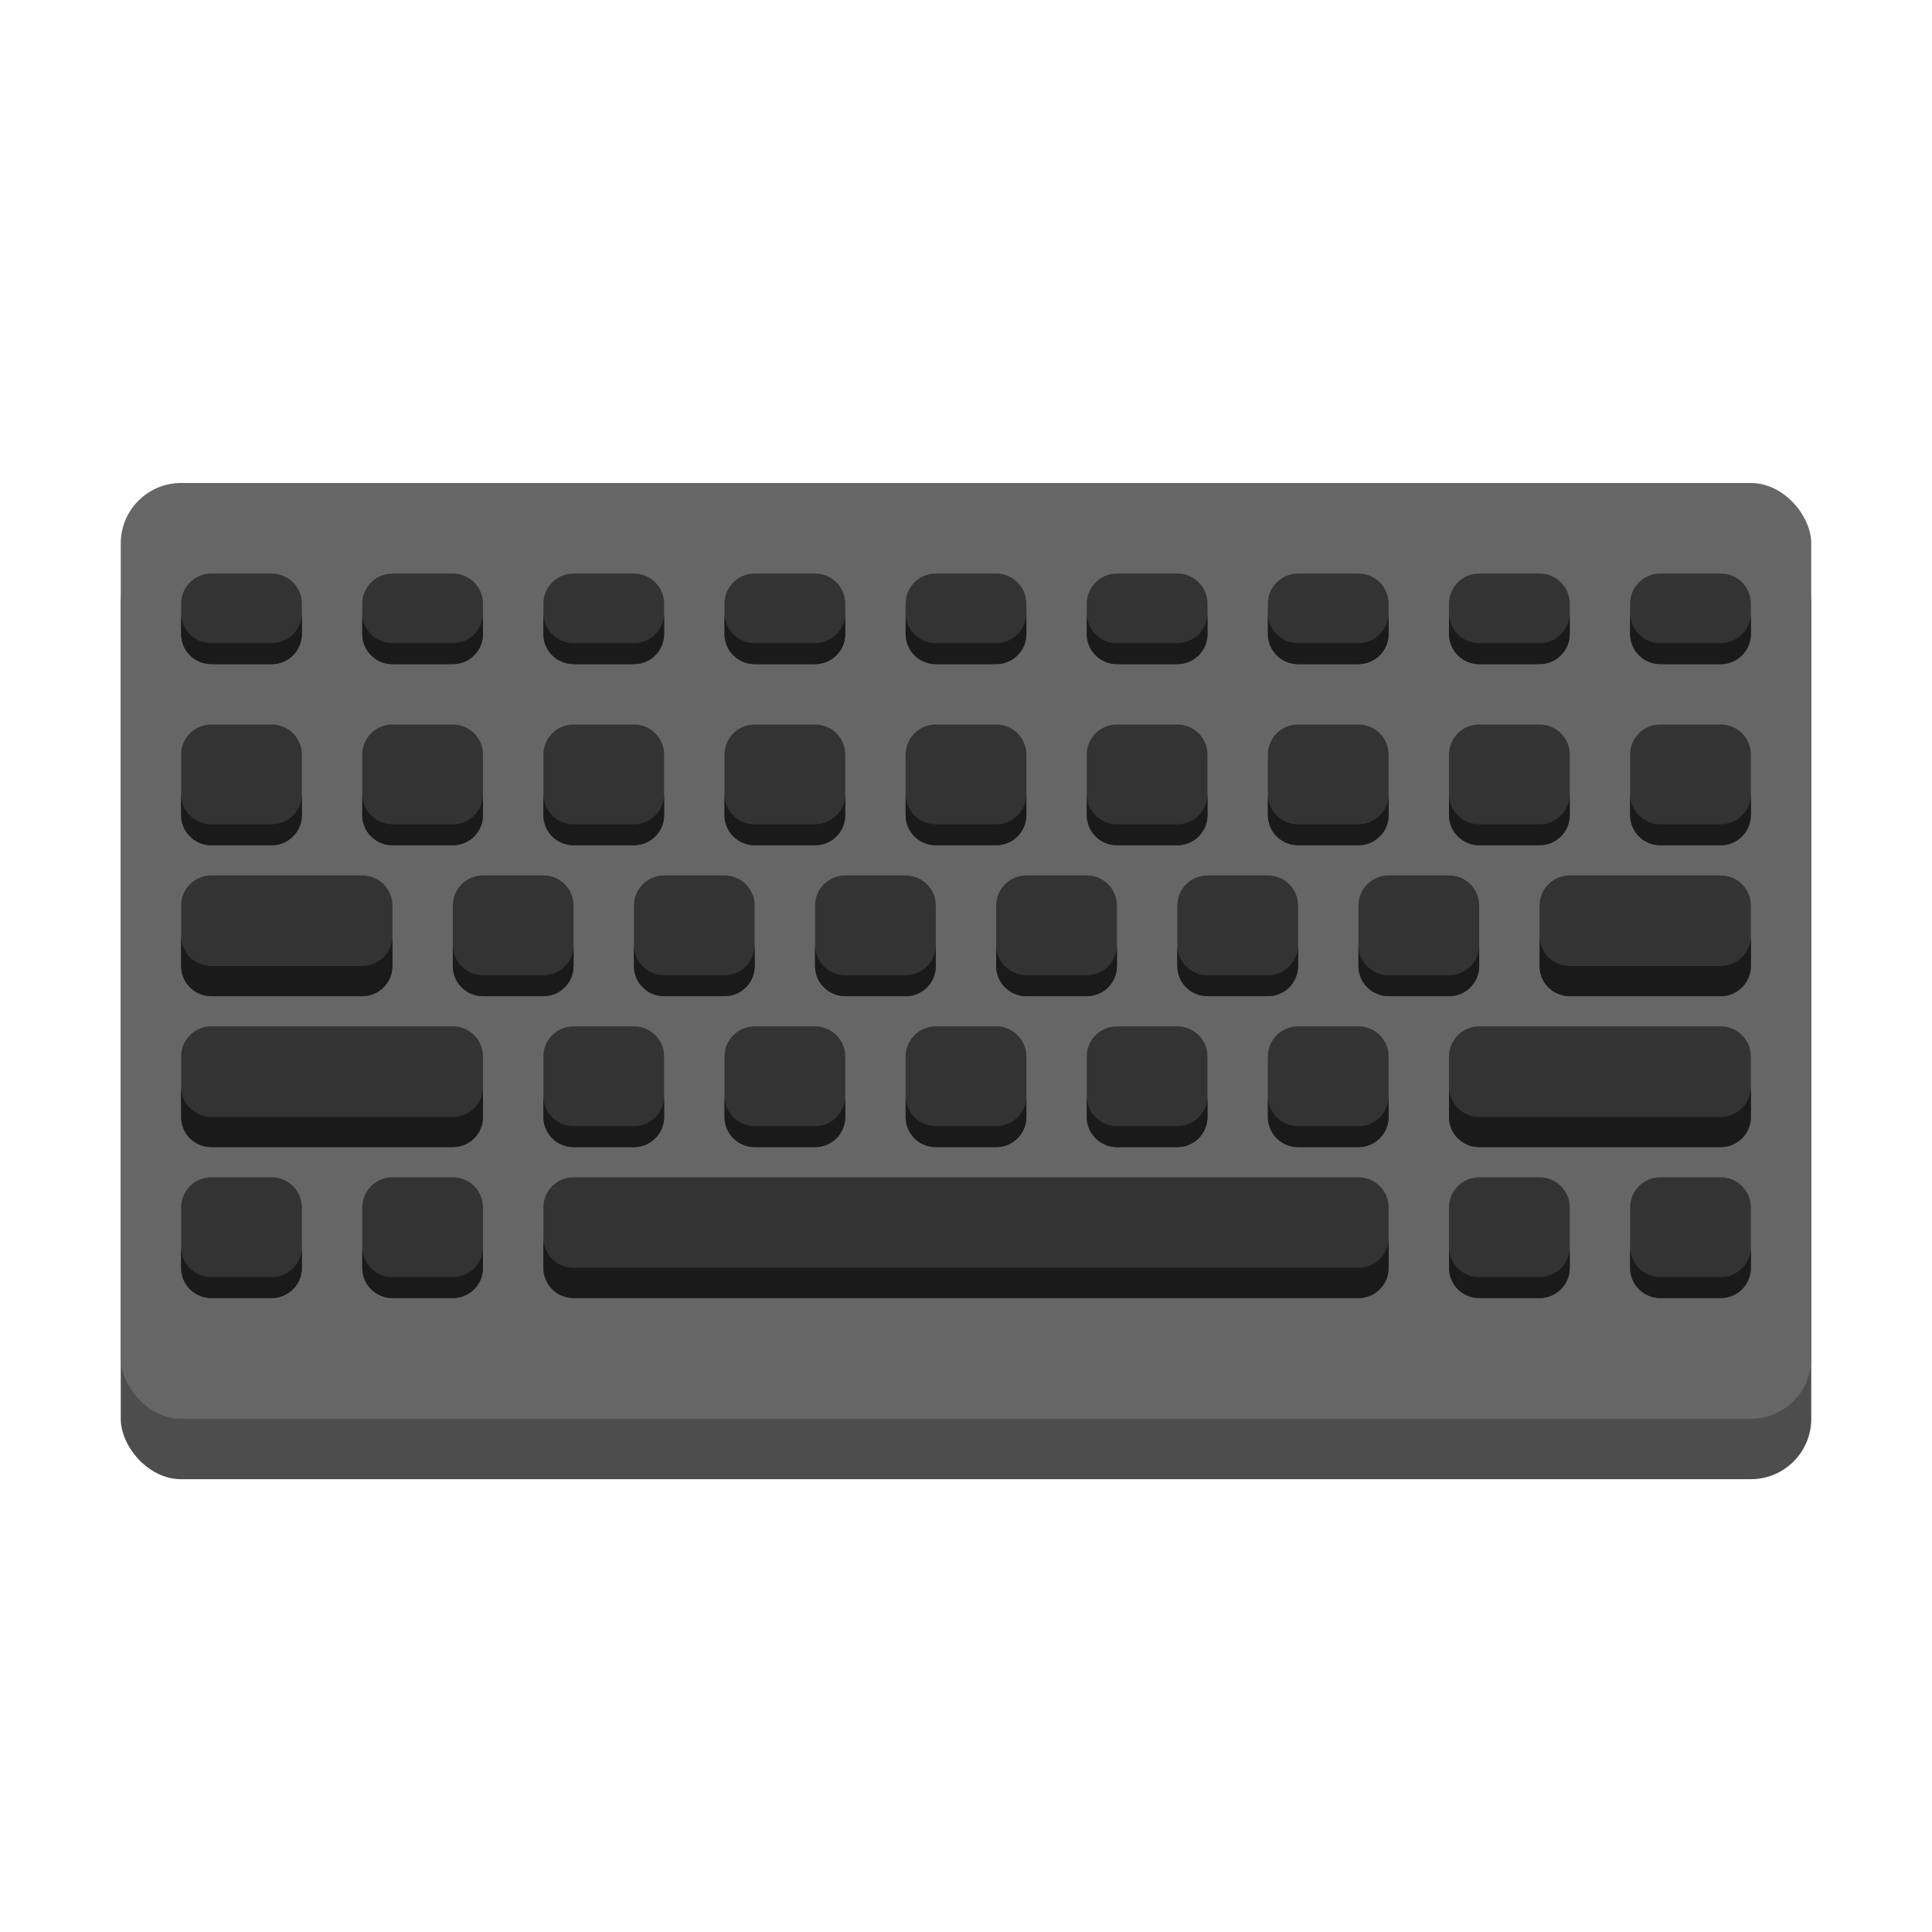 <?xml version="1.0" encoding="UTF-8" standalone="no"?>
<svg
   xmlns:dc="http://purl.org/dc/elements/1.1/"
   xmlns:cc="http://creativecommons.org/ns#"
   xmlns:rdf="http://www.w3.org/1999/02/22-rdf-syntax-ns#"
   xmlns:svg="http://www.w3.org/2000/svg"
   xmlns="http://www.w3.org/2000/svg"
   xmlns:xlink="http://www.w3.org/1999/xlink"
   width="64"
   height="64"
   id="svg11300"
   version="1.1">
  <defs
     id="defs3">
    <linearGradient
       id="linearGradient3264">
      <stop
         style="stop-color:#c9c9c9;stop-opacity:1;"
         offset="0"
         id="stop3266" />
      <stop
         id="stop3276"
         offset="0.25"
         style="stop-color:#f8f8f8;stop-opacity:1;" />
      <stop
         id="stop3272"
         offset="0.5"
         style="stop-color:#e2e2e2;stop-opacity:1;" />
      <stop
         style="stop-color:#b0b0b0;stop-opacity:1;"
         offset="0.75"
         id="stop3274" />
      <stop
         style="stop-color:#c9c9c9;stop-opacity:1;"
         offset="1"
         id="stop3268" />
    </linearGradient>
    <linearGradient
       id="linearGradient3256">
      <stop
         style="stop-color:#000000;stop-opacity:1;"
         offset="0"
         id="stop3258" />
      <stop
         style="stop-color:#000000;stop-opacity:0;"
         offset="1"
         id="stop3260" />
    </linearGradient>
    <linearGradient
       id="linearGradient2752">
      <stop
         style="stop-color:#9d9d9d;stop-opacity:1;"
         offset="0"
         id="stop2754" />
      <stop
         style="stop-color:#b9b9b9;stop-opacity:1;"
         offset="1"
         id="stop2756" />
    </linearGradient>
    <linearGradient
       id="linearGradient2711">
      <stop
         style="stop-color:#909090;stop-opacity:1;"
         offset="0"
         id="stop2713" />
      <stop
         style="stop-color:#bebebe;stop-opacity:0;"
         offset="1"
         id="stop2715" />
    </linearGradient>
    <linearGradient
       id="linearGradient2701">
      <stop
         style="stop-color:#585956;stop-opacity:1;"
         offset="0"
         id="stop2703" />
      <stop
         style="stop-color:#bbbeb8;stop-opacity:1;"
         offset="1"
         id="stop2705" />
    </linearGradient>
    <linearGradient
       id="linearGradient2691">
      <stop
         style="stop-color:#868686;stop-opacity:1;"
         offset="0"
         id="stop2693" />
      <stop
         style="stop-color:#e9e9e9;stop-opacity:1;"
         offset="1"
         id="stop2695" />
    </linearGradient>
    <linearGradient
       id="linearGradient2675">
      <stop
         style="stop-color:#5b5b97;stop-opacity:1;"
         offset="0"
         id="stop2677" />
      <stop
         style="stop-color:#1b1b43;stop-opacity:1;"
         offset="1"
         id="stop2679" />
    </linearGradient>
    <linearGradient
       id="linearGradient2667">
      <stop
         style="stop-color:#ffffff;stop-opacity:1;"
         offset="0"
         id="stop2669" />
      <stop
         style="stop-color:#fcfcff;stop-opacity:0;"
         offset="1"
         id="stop2671" />
    </linearGradient>
    <linearGradient
       id="linearGradient2635">
      <stop
         style="stop-color:#f9fff5;stop-opacity:1;"
         offset="0"
         id="stop2637" />
      <stop
         style="stop-color:#f9fff5;stop-opacity:0;"
         offset="1"
         id="stop2639" />
    </linearGradient>
    <linearGradient
       id="linearGradient2623">
      <stop
         style="stop-color:#dfdfde;stop-opacity:1;"
         offset="0"
         id="stop2625" />
      <stop
         style="stop-color:#9d9f9a;stop-opacity:1;"
         offset="1"
         id="stop2627" />
    </linearGradient>
    <linearGradient
       id="linearGradient2379">
      <stop
         id="stop2381"
         offset="0"
         style="stop-color:#1a4876;stop-opacity:1;" />
      <stop
         id="stop2383"
         offset="1"
         style="stop-color:#3f54a3;stop-opacity:0;" />
    </linearGradient>
    <linearGradient
       id="linearGradient2328">
      <stop
         id="stop2330"
         offset="0"
         style="stop-color:#ffffff;stop-opacity:1;" />
      <stop
         id="stop2332"
         offset="1"
         style="stop-color:#ffffff;stop-opacity:0;" />
    </linearGradient>
    <linearGradient
       id="linearGradient2307">
      <stop
         id="stop2309"
         offset="0"
         style="stop-color:#5a7aa4;stop-opacity:1;" />
      <stop
         id="stop2311"
         offset="1"
         style="stop-color:#5a7aa4;stop-opacity:0;" />
    </linearGradient>
    <linearGradient
       id="linearGradient2253">
      <stop
         id="stop2255"
         offset="0"
         style="stop-color:#8f8f8f;stop-opacity:1;" />
      <stop
         id="stop2257"
         offset="1"
         style="stop-color:#494949;stop-opacity:1;" />
    </linearGradient>
    <linearGradient
       id="linearGradient2245">
      <stop
         id="stop2247"
         offset="0"
         style="stop-color:#dde1d9;stop-opacity:1;" />
      <stop
         id="stop2249"
         offset="1"
         style="stop-color:#cacdc6;stop-opacity:1;" />
    </linearGradient>
    <linearGradient
       gradientUnits="userSpaceOnUse"
       y2="53.735"
       x2="24.419"
       y1="9.324"
       x1="16.852"
       gradientTransform="matrix(1.208,0,0,0.984,-0.789,-0.503)"
       id="linearGradient2313"
       xlink:href="#linearGradient2307" />
    <linearGradient
       gradientUnits="userSpaceOnUse"
       y2="39.032"
       x2="27.289"
       y1="10.842"
       x1="16.119"
       gradientTransform="matrix(1.289,0,0,0.923,-0.789,-0.503)"
       id="linearGradient2334"
       xlink:href="#linearGradient2328" />
    <linearGradient
       y2="-1.322"
       x2="19.995"
       y1="30.078"
       x1="21.356"
       gradientTransform="matrix(1.028,0,0,0.822,1.524,1.001)"
       gradientUnits="userSpaceOnUse"
       id="linearGradient2445"
       xlink:href="#linearGradient2379" />
    <linearGradient
       xlink:href="#linearGradient2623"
       id="linearGradient2653"
       gradientUnits="userSpaceOnUse"
       gradientTransform="scale(1.984,0.504)"
       x1="10.728"
       y1="84.029"
       x2="10.728"
       y2="92.571" />
    <linearGradient
       xlink:href="#linearGradient2635"
       id="linearGradient2655"
       gradientUnits="userSpaceOnUse"
       gradientTransform="scale(2.144,0.466)"
       x1="13.629"
       y1="101.285"
       x2="8.649"
       y2="74.098" />
    <radialGradient
       r="19.622"
       fy="39.161"
       fx="25.456"
       cy="39.161"
       cx="25.456"
       gradientTransform="matrix(1,0,0,0.315,0,26.813)"
       gradientUnits="userSpaceOnUse"
       id="radialGradient13503"
       xlink:href="#linearGradient3256" />
    <linearGradient
       y2="39.685"
       x2="34.534"
       y1="12.285"
       x1="14.463"
       gradientTransform="matrix(1.242,0,0,1.242,-5.028,-7.209)"
       gradientUnits="userSpaceOnUse"
       id="linearGradient13505"
       xlink:href="#linearGradient3264" />
  </defs>
  <g
     id="layer1"
     transform="translate(0,16)">
    <rect
       ry="2"
       y="2"
       x="4"
       height="31"
       width="56"
       id="rect879-2"
       style="opacity:1;fill:#4d4d4d;fill-opacity:1;stroke:none;stroke-width:3.78;stroke-linecap:round;stroke-linejoin:round;stroke-miterlimit:4;stroke-dasharray:none;stroke-opacity:1" />
    <rect
       ry="2"
       y="0"
       x="4"
       height="31"
       width="56"
       id="rect879"
       style="opacity:1;fill:#666666;fill-opacity:1;stroke:none;stroke-width:3.78;stroke-linecap:round;stroke-linejoin:round;stroke-miterlimit:4;stroke-dasharray:none;stroke-opacity:1" />
    <path
       id="path1747"
       transform="translate(0,-16)"
       d="m 7,19 c -0.554,0 -1,0.446 -1,1 v 1 c 0,0.554 0.446,1 1,1 h 2 c 0.554,0 1,-0.446 1,-1 V 20 C 10,19.446 9.554,19 9,19 Z"
       style="opacity:1;fill:#333333;fill-opacity:1;stroke:none;stroke-width:3.78;stroke-linecap:round;stroke-linejoin:round;stroke-miterlimit:4;stroke-dasharray:none;stroke-opacity:1" />
    <path
       id="path1745"
       transform="translate(0,-16)"
       d="m 13,19 c -0.554,0 -1,0.446 -1,1 v 1 c 0,0.554 0.446,1 1,1 h 2 c 0.554,0 1,-0.446 1,-1 v -1 c 0,-0.554 -0.446,-1 -1,-1 z"
       style="opacity:1;fill:#333333;fill-opacity:1;stroke:none;stroke-width:3.78;stroke-linecap:round;stroke-linejoin:round;stroke-miterlimit:4;stroke-dasharray:none;stroke-opacity:1" />
    <path
       id="path1743"
       transform="translate(0,-16)"
       d="m 19,19 c -0.554,0 -1,0.446 -1,1 v 1 c 0,0.554 0.446,1 1,1 h 2 c 0.554,0 1,-0.446 1,-1 v -1 c 0,-0.554 -0.446,-1 -1,-1 z"
       style="opacity:1;fill:#333333;fill-opacity:1;stroke:none;stroke-width:3.78;stroke-linecap:round;stroke-linejoin:round;stroke-miterlimit:4;stroke-dasharray:none;stroke-opacity:1" />
    <path
       id="path1741"
       transform="translate(0,-16)"
       d="m 25,19 c -0.554,0 -1,0.446 -1,1 v 1 c 0,0.554 0.446,1 1,1 h 2 c 0.554,0 1,-0.446 1,-1 v -1 c 0,-0.554 -0.446,-1 -1,-1 z"
       style="opacity:1;fill:#333333;fill-opacity:1;stroke:none;stroke-width:3.78;stroke-linecap:round;stroke-linejoin:round;stroke-miterlimit:4;stroke-dasharray:none;stroke-opacity:1" />
    <path
       id="path1739"
       transform="translate(0,-16)"
       d="m 31,19 c -0.554,0 -1,0.446 -1,1 v 1 c 0,0.554 0.446,1 1,1 h 2 c 0.554,0 1,-0.446 1,-1 v -1 c 0,-0.554 -0.446,-1 -1,-1 z"
       style="opacity:1;fill:#333333;fill-opacity:1;stroke:none;stroke-width:3.78;stroke-linecap:round;stroke-linejoin:round;stroke-miterlimit:4;stroke-dasharray:none;stroke-opacity:1" />
    <path
       id="path1737"
       transform="translate(0,-16)"
       d="m 37,19 c -0.554,0 -1,0.446 -1,1 v 1 c 0,0.554 0.446,1 1,1 h 2 c 0.554,0 1,-0.446 1,-1 v -1 c 0,-0.554 -0.446,-1 -1,-1 z"
       style="opacity:1;fill:#333333;fill-opacity:1;stroke:none;stroke-width:3.78;stroke-linecap:round;stroke-linejoin:round;stroke-miterlimit:4;stroke-dasharray:none;stroke-opacity:1" />
    <path
       id="path1735"
       transform="translate(0,-16)"
       d="m 43,19 c -0.554,0 -1,0.446 -1,1 v 1 c 0,0.554 0.446,1 1,1 h 2 c 0.554,0 1,-0.446 1,-1 v -1 c 0,-0.554 -0.446,-1 -1,-1 z"
       style="opacity:1;fill:#333333;fill-opacity:1;stroke:none;stroke-width:3.78;stroke-linecap:round;stroke-linejoin:round;stroke-miterlimit:4;stroke-dasharray:none;stroke-opacity:1" />
    <path
       id="path1733"
       transform="translate(0,-16)"
       d="m 49,19 c -0.554,0 -1,0.446 -1,1 v 1 c 0,0.554 0.446,1 1,1 h 2 c 0.554,0 1,-0.446 1,-1 v -1 c 0,-0.554 -0.446,-1 -1,-1 z"
       style="opacity:1;fill:#333333;fill-opacity:1;stroke:none;stroke-width:3.78;stroke-linecap:round;stroke-linejoin:round;stroke-miterlimit:4;stroke-dasharray:none;stroke-opacity:1" />
    <path
       id="path1731"
       transform="translate(0,-16)"
       d="m 55,19 c -0.554,0 -1,0.446 -1,1 v 1 c 0,0.554 0.446,1 1,1 h 2 c 0.554,0 1,-0.446 1,-1 v -1 c 0,-0.554 -0.446,-1 -1,-1 z"
       style="opacity:1;fill:#333333;fill-opacity:1;stroke:none;stroke-width:3.78;stroke-linecap:round;stroke-linejoin:round;stroke-miterlimit:4;stroke-dasharray:none;stroke-opacity:1" />
    <path
       id="path1729"
       transform="translate(0,-16)"
       d="m 7,24 c -0.554,0 -1,0.446 -1,1 v 2 c 0,0.554 0.446,1 1,1 h 2 c 0.554,0 1,-0.446 1,-1 V 25 C 10,24.446 9.554,24 9,24 Z"
       style="opacity:1;fill:#333333;fill-opacity:1;stroke:none;stroke-width:3.78;stroke-linecap:round;stroke-linejoin:round;stroke-miterlimit:4;stroke-dasharray:none;stroke-opacity:1" />
    <path
       id="path1727"
       transform="translate(0,-16)"
       d="m 13,24 c -0.554,0 -1,0.446 -1,1 v 2 c 0,0.554 0.446,1 1,1 h 2 c 0.554,0 1,-0.446 1,-1 v -2 c 0,-0.554 -0.446,-1 -1,-1 z"
       style="opacity:1;fill:#333333;fill-opacity:1;stroke:none;stroke-width:3.78;stroke-linecap:round;stroke-linejoin:round;stroke-miterlimit:4;stroke-dasharray:none;stroke-opacity:1" />
    <path
       id="path1725"
       transform="translate(0,-16)"
       d="m 19,24 c -0.554,0 -1,0.446 -1,1 v 2 c 0,0.554 0.446,1 1,1 h 2 c 0.554,0 1,-0.446 1,-1 v -2 c 0,-0.554 -0.446,-1 -1,-1 z"
       style="opacity:1;fill:#333333;fill-opacity:1;stroke:none;stroke-width:3.78;stroke-linecap:round;stroke-linejoin:round;stroke-miterlimit:4;stroke-dasharray:none;stroke-opacity:1" />
    <path
       id="path1723"
       transform="translate(0,-16)"
       d="m 25,24 c -0.554,0 -1,0.446 -1,1 v 2 c 0,0.554 0.446,1 1,1 h 2 c 0.554,0 1,-0.446 1,-1 v -2 c 0,-0.554 -0.446,-1 -1,-1 z"
       style="opacity:1;fill:#333333;fill-opacity:1;stroke:none;stroke-width:3.78;stroke-linecap:round;stroke-linejoin:round;stroke-miterlimit:4;stroke-dasharray:none;stroke-opacity:1" />
    <path
       id="path1721"
       transform="translate(0,-16)"
       d="m 31,24 c -0.554,0 -1,0.446 -1,1 v 2 c 0,0.554 0.446,1 1,1 h 2 c 0.554,0 1,-0.446 1,-1 v -2 c 0,-0.554 -0.446,-1 -1,-1 z"
       style="opacity:1;fill:#333333;fill-opacity:1;stroke:none;stroke-width:3.78;stroke-linecap:round;stroke-linejoin:round;stroke-miterlimit:4;stroke-dasharray:none;stroke-opacity:1" />
    <path
       id="path1719"
       transform="translate(0,-16)"
       d="m 37,24 c -0.554,0 -1,0.446 -1,1 v 2 c 0,0.554 0.446,1 1,1 h 2 c 0.554,0 1,-0.446 1,-1 v -2 c 0,-0.554 -0.446,-1 -1,-1 z"
       style="opacity:1;fill:#333333;fill-opacity:1;stroke:none;stroke-width:3.78;stroke-linecap:round;stroke-linejoin:round;stroke-miterlimit:4;stroke-dasharray:none;stroke-opacity:1" />
    <path
       id="path1717"
       transform="translate(0,-16)"
       d="m 43,24 c -0.554,0 -1,0.446 -1,1 v 2 c 0,0.554 0.446,1 1,1 h 2 c 0.554,0 1,-0.446 1,-1 v -2 c 0,-0.554 -0.446,-1 -1,-1 z"
       style="opacity:1;fill:#333333;fill-opacity:1;stroke:none;stroke-width:3.78;stroke-linecap:round;stroke-linejoin:round;stroke-miterlimit:4;stroke-dasharray:none;stroke-opacity:1" />
    <path
       id="path1715"
       transform="translate(0,-16)"
       d="m 49,24 c -0.554,0 -1,0.446 -1,1 v 2 c 0,0.554 0.446,1 1,1 h 2 c 0.554,0 1,-0.446 1,-1 v -2 c 0,-0.554 -0.446,-1 -1,-1 z"
       style="opacity:1;fill:#333333;fill-opacity:1;stroke:none;stroke-width:3.78;stroke-linecap:round;stroke-linejoin:round;stroke-miterlimit:4;stroke-dasharray:none;stroke-opacity:1" />
    <path
       id="path1713"
       transform="translate(0,-16)"
       d="m 55,24 c -0.554,0 -1,0.446 -1,1 v 2 c 0,0.554 0.446,1 1,1 h 2 c 0.554,0 1,-0.446 1,-1 v -2 c 0,-0.554 -0.446,-1 -1,-1 z"
       style="opacity:1;fill:#333333;fill-opacity:1;stroke:none;stroke-width:3.78;stroke-linecap:round;stroke-linejoin:round;stroke-miterlimit:4;stroke-dasharray:none;stroke-opacity:1" />
    <path
       id="path1711"
       transform="translate(0,-16)"
       d="m 7,29 c -0.554,0 -1,0.446 -1,1 v 2 c 0,0.554 0.446,1 1,1 h 5 c 0.554,0 1,-0.446 1,-1 v -2 c 0,-0.554 -0.446,-1 -1,-1 z"
       style="opacity:1;fill:#333333;fill-opacity:1;stroke:none;stroke-width:3.78;stroke-linecap:round;stroke-linejoin:round;stroke-miterlimit:4;stroke-dasharray:none;stroke-opacity:1" />
    <path
       id="path1709"
       transform="translate(0,-16)"
       d="m 16,29 c -0.554,0 -1,0.446 -1,1 v 2 c 0,0.554 0.446,1 1,1 h 2 c 0.554,0 1,-0.446 1,-1 v -2 c 0,-0.554 -0.446,-1 -1,-1 z"
       style="opacity:1;fill:#333333;fill-opacity:1;stroke:none;stroke-width:3.78;stroke-linecap:round;stroke-linejoin:round;stroke-miterlimit:4;stroke-dasharray:none;stroke-opacity:1" />
    <path
       id="path1707"
       transform="translate(0,-16)"
       d="m 22,29 c -0.554,0 -1,0.446 -1,1 v 2 c 0,0.554 0.446,1 1,1 h 2 c 0.554,0 1,-0.446 1,-1 v -2 c 0,-0.554 -0.446,-1 -1,-1 z"
       style="opacity:1;fill:#333333;fill-opacity:1;stroke:none;stroke-width:3.78;stroke-linecap:round;stroke-linejoin:round;stroke-miterlimit:4;stroke-dasharray:none;stroke-opacity:1" />
    <path
       id="path1705"
       transform="translate(0,-16)"
       d="m 28,29 c -0.554,0 -1,0.446 -1,1 v 2 c 0,0.554 0.446,1 1,1 h 2 c 0.554,0 1,-0.446 1,-1 v -2 c 0,-0.554 -0.446,-1 -1,-1 z"
       style="opacity:1;fill:#333333;fill-opacity:1;stroke:none;stroke-width:3.78;stroke-linecap:round;stroke-linejoin:round;stroke-miterlimit:4;stroke-dasharray:none;stroke-opacity:1" />
    <path
       id="path1703"
       transform="translate(0,-16)"
       d="m 34,29 c -0.554,0 -1,0.446 -1,1 v 2 c 0,0.554 0.446,1 1,1 h 2 c 0.554,0 1,-0.446 1,-1 v -2 c 0,-0.554 -0.446,-1 -1,-1 z"
       style="opacity:1;fill:#333333;fill-opacity:1;stroke:none;stroke-width:3.78;stroke-linecap:round;stroke-linejoin:round;stroke-miterlimit:4;stroke-dasharray:none;stroke-opacity:1" />
    <path
       id="path1701"
       transform="translate(0,-16)"
       d="m 40,29 c -0.554,0 -1,0.446 -1,1 v 2 c 0,0.554 0.446,1 1,1 h 2 c 0.554,0 1,-0.446 1,-1 v -2 c 0,-0.554 -0.446,-1 -1,-1 z"
       style="opacity:1;fill:#333333;fill-opacity:1;stroke:none;stroke-width:3.78;stroke-linecap:round;stroke-linejoin:round;stroke-miterlimit:4;stroke-dasharray:none;stroke-opacity:1" />
    <path
       id="path1699"
       transform="translate(0,-16)"
       d="m 46,29 c -0.554,0 -1,0.446 -1,1 v 2 c 0,0.554 0.446,1 1,1 h 2 c 0.554,0 1,-0.446 1,-1 v -2 c 0,-0.554 -0.446,-1 -1,-1 z"
       style="opacity:1;fill:#333333;fill-opacity:1;stroke:none;stroke-width:3.78;stroke-linecap:round;stroke-linejoin:round;stroke-miterlimit:4;stroke-dasharray:none;stroke-opacity:1" />
    <path
       id="path1697"
       transform="translate(0,-16)"
       d="m 52,29 c -0.554,0 -1,0.446 -1,1 v 2 c 0,0.554 0.446,1 1,1 h 5 c 0.554,0 1,-0.446 1,-1 v -2 c 0,-0.554 -0.446,-1 -1,-1 z"
       style="opacity:1;fill:#333333;fill-opacity:1;stroke:none;stroke-width:3.78;stroke-linecap:round;stroke-linejoin:round;stroke-miterlimit:4;stroke-dasharray:none;stroke-opacity:1" />
    <path
       id="path1695"
       transform="translate(0,-16)"
       d="m 7,34 c -0.554,0 -1,0.446 -1,1 v 2 c 0,0.554 0.446,1 1,1 h 8 c 0.554,0 1,-0.446 1,-1 v -2 c 0,-0.554 -0.446,-1 -1,-1 z"
       style="opacity:1;fill:#333333;fill-opacity:1;stroke:none;stroke-width:3.78;stroke-linecap:round;stroke-linejoin:round;stroke-miterlimit:4;stroke-dasharray:none;stroke-opacity:1" />
    <path
       id="path1693"
       transform="translate(0,-16)"
       d="m 19,34 c -0.554,0 -1,0.446 -1,1 v 2 c 0,0.554 0.446,1 1,1 h 2 c 0.554,0 1,-0.446 1,-1 v -2 c 0,-0.554 -0.446,-1 -1,-1 z"
       style="opacity:1;fill:#333333;fill-opacity:1;stroke:none;stroke-width:3.78;stroke-linecap:round;stroke-linejoin:round;stroke-miterlimit:4;stroke-dasharray:none;stroke-opacity:1" />
    <path
       id="path1691"
       transform="translate(0,-16)"
       d="m 25,34 c -0.554,0 -1,0.446 -1,1 v 2 c 0,0.554 0.446,1 1,1 h 2 c 0.554,0 1,-0.446 1,-1 v -2 c 0,-0.554 -0.446,-1 -1,-1 z"
       style="opacity:1;fill:#333333;fill-opacity:1;stroke:none;stroke-width:3.78;stroke-linecap:round;stroke-linejoin:round;stroke-miterlimit:4;stroke-dasharray:none;stroke-opacity:1" />
    <path
       id="path1689"
       transform="translate(0,-16)"
       d="m 31,34 c -0.554,0 -1,0.446 -1,1 v 2 c 0,0.554 0.446,1 1,1 h 2 c 0.554,0 1,-0.446 1,-1 v -2 c 0,-0.554 -0.446,-1 -1,-1 z"
       style="opacity:1;fill:#333333;fill-opacity:1;stroke:none;stroke-width:3.78;stroke-linecap:round;stroke-linejoin:round;stroke-miterlimit:4;stroke-dasharray:none;stroke-opacity:1" />
    <path
       id="path1687"
       transform="translate(0,-16)"
       d="m 37,34 c -0.554,0 -1,0.446 -1,1 v 2 c 0,0.554 0.446,1 1,1 h 2 c 0.554,0 1,-0.446 1,-1 v -2 c 0,-0.554 -0.446,-1 -1,-1 z"
       style="opacity:1;fill:#333333;fill-opacity:1;stroke:none;stroke-width:3.78;stroke-linecap:round;stroke-linejoin:round;stroke-miterlimit:4;stroke-dasharray:none;stroke-opacity:1" />
    <path
       id="path1685"
       transform="translate(0,-16)"
       d="m 43,34 c -0.554,0 -1,0.446 -1,1 v 2 c 0,0.554 0.446,1 1,1 h 2 c 0.554,0 1,-0.446 1,-1 v -2 c 0,-0.554 -0.446,-1 -1,-1 z"
       style="opacity:1;fill:#333333;fill-opacity:1;stroke:none;stroke-width:3.78;stroke-linecap:round;stroke-linejoin:round;stroke-miterlimit:4;stroke-dasharray:none;stroke-opacity:1" />
    <path
       id="path1683"
       transform="translate(0,-16)"
       d="m 49,34 c -0.554,0 -1,0.446 -1,1 v 2 c 0,0.554 0.446,1 1,1 h 8 c 0.554,0 1,-0.446 1,-1 v -2 c 0,-0.554 -0.446,-1 -1,-1 z"
       style="opacity:1;fill:#333333;fill-opacity:1;stroke:none;stroke-width:3.78;stroke-linecap:round;stroke-linejoin:round;stroke-miterlimit:4;stroke-dasharray:none;stroke-opacity:1" />
    <path
       id="path1681"
       transform="translate(0,-16)"
       d="m 7,39 c -0.554,0 -1,0.446 -1,1 v 2 c 0,0.554 0.446,1 1,1 h 2 c 0.554,0 1,-0.446 1,-1 V 40 C 10,39.446 9.554,39 9,39 Z"
       style="opacity:1;fill:#333333;fill-opacity:1;stroke:none;stroke-width:3.78;stroke-linecap:round;stroke-linejoin:round;stroke-miterlimit:4;stroke-dasharray:none;stroke-opacity:1" />
    <path
       id="path1679"
       transform="translate(0,-16)"
       d="m 13,39 c -0.554,0 -1,0.446 -1,1 v 2 c 0,0.554 0.446,1 1,1 h 2 c 0.554,0 1,-0.446 1,-1 v -2 c 0,-0.554 -0.446,-1 -1,-1 z"
       style="opacity:1;fill:#333333;fill-opacity:1;stroke:none;stroke-width:3.78;stroke-linecap:round;stroke-linejoin:round;stroke-miterlimit:4;stroke-dasharray:none;stroke-opacity:1" />
    <path
       id="path1677"
       transform="translate(0,-16)"
       d="m 19,39 c -0.554,0 -1,0.446 -1,1 v 2 c 0,0.554 0.446,1 1,1 h 26 c 0.554,0 1,-0.446 1,-1 v -2 c 0,-0.554 -0.446,-1 -1,-1 z"
       style="opacity:1;fill:#333333;fill-opacity:1;stroke:none;stroke-width:3.78;stroke-linecap:round;stroke-linejoin:round;stroke-miterlimit:4;stroke-dasharray:none;stroke-opacity:1" />
    <path
       id="path1675"
       transform="translate(0,-16)"
       d="m 49,39 c -0.554,0 -1,0.446 -1,1 v 2 c 0,0.554 0.446,1 1,1 h 2 c 0.554,0 1,-0.446 1,-1 v -2 c 0,-0.554 -0.446,-1 -1,-1 z"
       style="opacity:1;fill:#333333;fill-opacity:1;stroke:none;stroke-width:3.78;stroke-linecap:round;stroke-linejoin:round;stroke-miterlimit:4;stroke-dasharray:none;stroke-opacity:1" />
    <path
       id="rect881"
       transform="translate(0,-16)"
       d="m 55,39 c -0.554,0 -1,0.446 -1,1 v 2 c 0,0.554 0.446,1 1,1 h 2 c 0.554,0 1,-0.446 1,-1 v -2 c 0,-0.554 -0.446,-1 -1,-1 z"
       style="opacity:1;fill:#333333;fill-opacity:1;stroke:none;stroke-width:3.78;stroke-linecap:round;stroke-linejoin:round;stroke-miterlimit:4;stroke-dasharray:none;stroke-opacity:1" />
    <path
       id="rect881-2-5"
       d="M 6,10.305 V 11 c 0,0.554 0.446,1 1,1 h 2 c 0.554,0 1,-0.446 1,-1 v -0.695 c 0,0.554 -0.446,1 -1,1 H 7 c -0.554,0 -1,-0.446 -1,-1 z"
       style="opacity:1;fill:#1a1a1a;fill-opacity:1;stroke:none;stroke-width:3.78;stroke-linecap:round;stroke-linejoin:round;stroke-miterlimit:4;stroke-dasharray:none;stroke-opacity:1" />
    <path
       id="rect881-2-5-0"
       d="M 12,10.305 V 11 c 0,0.554 0.446,1 1,1 h 2 c 0.554,0 1,-0.446 1,-1 v -0.695 c 0,0.554 -0.446,1 -1,1 h -2 c -0.554,0 -1,-0.446 -1,-1 z"
       style="opacity:1;fill:#1a1a1a;fill-opacity:1;stroke:none;stroke-width:3.78;stroke-linecap:round;stroke-linejoin:round;stroke-miterlimit:4;stroke-dasharray:none;stroke-opacity:1" />
    <path
       id="rect881-2-5-8"
       d="M 18,10.305 V 11 c 0,0.554 0.446,1 1,1 h 2 c 0.554,0 1,-0.446 1,-1 v -0.695 c 0,0.554 -0.446,1 -1,1 h -2 c -0.554,0 -1,-0.446 -1,-1 z"
       style="opacity:1;fill:#1a1a1a;fill-opacity:1;stroke:none;stroke-width:3.78;stroke-linecap:round;stroke-linejoin:round;stroke-miterlimit:4;stroke-dasharray:none;stroke-opacity:1" />
    <path
       id="rect881-2-5-88"
       d="M 24,10.305 V 11 c 0,0.554 0.446,1 1,1 h 2 c 0.554,0 1,-0.446 1,-1 v -0.695 c 0,0.554 -0.446,1 -1,1 h -2 c -0.554,0 -1,-0.446 -1,-1 z"
       style="opacity:1;fill:#1a1a1a;fill-opacity:1;stroke:none;stroke-width:3.78;stroke-linecap:round;stroke-linejoin:round;stroke-miterlimit:4;stroke-dasharray:none;stroke-opacity:1" />
    <path
       id="rect881-2-5-0-4"
       d="M 30,10.305 V 11 c 0,0.554 0.446,1 1,1 h 2 c 0.554,0 1,-0.446 1,-1 v -0.695 c 0,0.554 -0.446,1 -1,1 h -2 c -0.554,0 -1,-0.446 -1,-1 z"
       style="opacity:1;fill:#1a1a1a;fill-opacity:1;stroke:none;stroke-width:3.78;stroke-linecap:round;stroke-linejoin:round;stroke-miterlimit:4;stroke-dasharray:none;stroke-opacity:1" />
    <path
       id="rect881-2-5-8-3"
       d="M 36,10.305 V 11 c 0,0.554 0.446,1 1,1 h 2 c 0.554,0 1,-0.446 1,-1 v -0.695 c 0,0.554 -0.446,1 -1,1 h -2 c -0.554,0 -1,-0.446 -1,-1 z"
       style="opacity:1;fill:#1a1a1a;fill-opacity:1;stroke:none;stroke-width:3.78;stroke-linecap:round;stroke-linejoin:round;stroke-miterlimit:4;stroke-dasharray:none;stroke-opacity:1" />
    <path
       id="rect881-2-5-4"
       d="M 42,10.305 V 11 c 0,0.554 0.446,1 1,1 h 2 c 0.554,0 1,-0.446 1,-1 v -0.695 c 0,0.554 -0.446,1 -1,1 h -2 c -0.554,0 -1,-0.446 -1,-1 z"
       style="opacity:1;fill:#1a1a1a;fill-opacity:1;stroke:none;stroke-width:3.78;stroke-linecap:round;stroke-linejoin:round;stroke-miterlimit:4;stroke-dasharray:none;stroke-opacity:1" />
    <path
       id="rect881-2-5-0-9"
       d="M 48,10.305 V 11 c 0,0.554 0.446,1 1,1 h 2 c 0.554,0 1,-0.446 1,-1 v -0.695 c 0,0.554 -0.446,1 -1,1 h -2 c -0.554,0 -1,-0.446 -1,-1 z"
       style="opacity:1;fill:#1a1a1a;fill-opacity:1;stroke:none;stroke-width:3.78;stroke-linecap:round;stroke-linejoin:round;stroke-miterlimit:4;stroke-dasharray:none;stroke-opacity:1" />
    <path
       id="rect881-2-5-8-2"
       d="M 54,10.305 V 11 c 0,0.554 0.446,1 1,1 h 2 c 0.554,0 1,-0.446 1,-1 v -0.695 c 0,0.554 -0.446,1 -1,1 h -2 c -0.554,0 -1,-0.446 -1,-1 z"
       style="opacity:1;fill:#1a1a1a;fill-opacity:1;stroke:none;stroke-width:3.78;stroke-linecap:round;stroke-linejoin:round;stroke-miterlimit:4;stroke-dasharray:none;stroke-opacity:1" />
    <path
       id="rect881-2-5-6"
       d="M 6,4.305 V 5 C 6,5.554 6.446,6 7,6 H 9 C 9.554,6 10,5.554 10,5 V 4.305 c 0,0.554 -0.446,1 -1,1 H 7 c -0.554,0 -1,-0.446 -1,-1 z"
       style="opacity:1;fill:#1a1a1a;fill-opacity:1;stroke:none;stroke-width:3.78;stroke-linecap:round;stroke-linejoin:round;stroke-miterlimit:4;stroke-dasharray:none;stroke-opacity:1" />
    <path
       id="rect881-2-5-0-8"
       d="M 12,4.305 V 5 c 0,0.554 0.446,1 1,1 h 2 c 0.554,0 1,-0.446 1,-1 V 4.305 c 0,0.554 -0.446,1 -1,1 h -2 c -0.554,0 -1,-0.446 -1,-1 z"
       style="opacity:1;fill:#1a1a1a;fill-opacity:1;stroke:none;stroke-width:3.78;stroke-linecap:round;stroke-linejoin:round;stroke-miterlimit:4;stroke-dasharray:none;stroke-opacity:1" />
    <path
       id="rect881-2-5-8-9"
       d="M 18,4.305 V 5 c 0,0.554 0.446,1 1,1 h 2 c 0.554,0 1,-0.446 1,-1 V 4.305 c 0,0.554 -0.446,1 -1,1 h -2 c -0.554,0 -1,-0.446 -1,-1 z"
       style="opacity:1;fill:#1a1a1a;fill-opacity:1;stroke:none;stroke-width:3.78;stroke-linecap:round;stroke-linejoin:round;stroke-miterlimit:4;stroke-dasharray:none;stroke-opacity:1" />
    <path
       id="rect881-2-5-88-2"
       d="M 24,4.305 V 5 c 0,0.554 0.446,1 1,1 h 2 c 0.554,0 1,-0.446 1,-1 V 4.305 c 0,0.554 -0.446,1 -1,1 h -2 c -0.554,0 -1,-0.446 -1,-1 z"
       style="opacity:1;fill:#1a1a1a;fill-opacity:1;stroke:none;stroke-width:3.78;stroke-linecap:round;stroke-linejoin:round;stroke-miterlimit:4;stroke-dasharray:none;stroke-opacity:1" />
    <path
       id="rect881-2-5-0-4-6"
       d="M 30,4.305 V 5 c 0,0.554 0.446,1 1,1 h 2 c 0.554,0 1,-0.446 1,-1 V 4.305 c 0,0.554 -0.446,1 -1,1 h -2 c -0.554,0 -1,-0.446 -1,-1 z"
       style="opacity:1;fill:#1a1a1a;fill-opacity:1;stroke:none;stroke-width:3.78;stroke-linecap:round;stroke-linejoin:round;stroke-miterlimit:4;stroke-dasharray:none;stroke-opacity:1" />
    <path
       id="rect881-2-5-8-3-6"
       d="M 36,4.305 V 5 c 0,0.554 0.446,1 1,1 h 2 c 0.554,0 1,-0.446 1,-1 V 4.305 c 0,0.554 -0.446,1 -1,1 h -2 c -0.554,0 -1,-0.446 -1,-1 z"
       style="opacity:1;fill:#1a1a1a;fill-opacity:1;stroke:none;stroke-width:3.78;stroke-linecap:round;stroke-linejoin:round;stroke-miterlimit:4;stroke-dasharray:none;stroke-opacity:1" />
    <path
       id="rect881-2-5-4-4"
       d="M 42,4.305 V 5 c 0,0.554 0.446,1 1,1 h 2 c 0.554,0 1,-0.446 1,-1 V 4.305 c 0,0.554 -0.446,1 -1,1 h -2 c -0.554,0 -1,-0.446 -1,-1 z"
       style="opacity:1;fill:#1a1a1a;fill-opacity:1;stroke:none;stroke-width:3.78;stroke-linecap:round;stroke-linejoin:round;stroke-miterlimit:4;stroke-dasharray:none;stroke-opacity:1" />
    <path
       id="rect881-2-5-0-9-9"
       d="M 48,4.305 V 5 c 0,0.554 0.446,1 1,1 h 2 c 0.554,0 1,-0.446 1,-1 V 4.305 c 0,0.554 -0.446,1 -1,1 h -2 c -0.554,0 -1,-0.446 -1,-1 z"
       style="opacity:1;fill:#1a1a1a;fill-opacity:1;stroke:none;stroke-width:3.78;stroke-linecap:round;stroke-linejoin:round;stroke-miterlimit:4;stroke-dasharray:none;stroke-opacity:1" />
    <path
       id="rect881-2-5-8-2-5"
       d="M 54,4.305 V 5 c 0,0.554 0.446,1 1,1 h 2 c 0.554,0 1,-0.446 1,-1 V 4.305 c 0,0.554 -0.446,1 -1,1 h -2 c -0.554,0 -1,-0.446 -1,-1 z"
       style="opacity:1;fill:#1a1a1a;fill-opacity:1;stroke:none;stroke-width:3.78;stroke-linecap:round;stroke-linejoin:round;stroke-miterlimit:4;stroke-dasharray:none;stroke-opacity:1" />
    <path
       id="rect881-2-5-48"
       d="M 15,15.305 V 16 c 0,0.554 0.446,1 1,1 h 2 c 0.554,0 1,-0.446 1,-1 v -0.695 c 0,0.554 -0.446,1 -1,1 h -2 c -0.554,0 -1,-0.446 -1,-1 z"
       style="opacity:1;fill:#1a1a1a;fill-opacity:1;stroke:none;stroke-width:3.78;stroke-linecap:round;stroke-linejoin:round;stroke-miterlimit:4;stroke-dasharray:none;stroke-opacity:1" />
    <path
       id="rect881-2-5-0-7"
       d="M 21,15.305 V 16 c 0,0.554 0.446,1 1,1 h 2 c 0.554,0 1,-0.446 1,-1 v -0.695 c 0,0.554 -0.446,1 -1,1 h -2 c -0.554,0 -1,-0.446 -1,-1 z"
       style="opacity:1;fill:#1a1a1a;fill-opacity:1;stroke:none;stroke-width:3.78;stroke-linecap:round;stroke-linejoin:round;stroke-miterlimit:4;stroke-dasharray:none;stroke-opacity:1" />
    <path
       id="rect881-2-5-8-1"
       d="M 27,15.305 V 16 c 0,0.554 0.446,1 1,1 h 2 c 0.554,0 1,-0.446 1,-1 v -0.695 c 0,0.554 -0.446,1 -1,1 h -2 c -0.554,0 -1,-0.446 -1,-1 z"
       style="opacity:1;fill:#1a1a1a;fill-opacity:1;stroke:none;stroke-width:3.78;stroke-linecap:round;stroke-linejoin:round;stroke-miterlimit:4;stroke-dasharray:none;stroke-opacity:1" />
    <path
       id="rect881-2-5-88-7"
       d="M 33,15.305 V 16 c 0,0.554 0.446,1 1,1 h 2 c 0.554,0 1,-0.446 1,-1 v -0.695 c 0,0.554 -0.446,1 -1,1 h -2 c -0.554,0 -1,-0.446 -1,-1 z"
       style="opacity:1;fill:#1a1a1a;fill-opacity:1;stroke:none;stroke-width:3.78;stroke-linecap:round;stroke-linejoin:round;stroke-miterlimit:4;stroke-dasharray:none;stroke-opacity:1" />
    <path
       id="rect881-2-5-0-4-2"
       d="M 39,15.305 V 16 c 0,0.554 0.446,1 1,1 h 2 c 0.554,0 1,-0.446 1,-1 v -0.695 c 0,0.554 -0.446,1 -1,1 h -2 c -0.554,0 -1,-0.446 -1,-1 z"
       style="opacity:1;fill:#1a1a1a;fill-opacity:1;stroke:none;stroke-width:3.78;stroke-linecap:round;stroke-linejoin:round;stroke-miterlimit:4;stroke-dasharray:none;stroke-opacity:1" />
    <path
       id="rect881-2-5-8-3-7"
       d="M 45,15.305 V 16 c 0,0.554 0.446,1 1,1 h 2 c 0.554,0 1,-0.446 1,-1 v -0.695 c 0,0.554 -0.446,1 -1,1 h -2 c -0.554,0 -1,-0.446 -1,-1 z"
       style="opacity:1;fill:#1a1a1a;fill-opacity:1;stroke:none;stroke-width:3.78;stroke-linecap:round;stroke-linejoin:round;stroke-miterlimit:4;stroke-dasharray:none;stroke-opacity:1" />
    <path
       id="rect881-2-5-06"
       d="M 18,20.305 V 21 c 0,0.554 0.446,1 1,1 h 2 c 0.554,0 1,-0.446 1,-1 v -0.695 c 0,0.554 -0.446,1 -1,1 h -2 c -0.554,0 -1,-0.446 -1,-1 z"
       style="opacity:1;fill:#1a1a1a;fill-opacity:1;stroke:none;stroke-width:3.78;stroke-linecap:round;stroke-linejoin:round;stroke-miterlimit:4;stroke-dasharray:none;stroke-opacity:1" />
    <path
       id="rect881-2-5-0-1"
       d="M 24,20.305 V 21 c 0,0.554 0.446,1 1,1 h 2 c 0.554,0 1,-0.446 1,-1 v -0.695 c 0,0.554 -0.446,1 -1,1 h -2 c -0.554,0 -1,-0.446 -1,-1 z"
       style="opacity:1;fill:#1a1a1a;fill-opacity:1;stroke:none;stroke-width:3.78;stroke-linecap:round;stroke-linejoin:round;stroke-miterlimit:4;stroke-dasharray:none;stroke-opacity:1" />
    <path
       id="rect881-2-5-8-5"
       d="M 30,20.305 V 21 c 0,0.554 0.446,1 1,1 h 2 c 0.554,0 1,-0.446 1,-1 v -0.695 c 0,0.554 -0.446,1 -1,1 h -2 c -0.554,0 -1,-0.446 -1,-1 z"
       style="opacity:1;fill:#1a1a1a;fill-opacity:1;stroke:none;stroke-width:3.78;stroke-linecap:round;stroke-linejoin:round;stroke-miterlimit:4;stroke-dasharray:none;stroke-opacity:1" />
    <path
       id="rect881-2-5-88-9"
       d="M 36,20.305 V 21 c 0,0.554 0.446,1 1,1 h 2 c 0.554,0 1,-0.446 1,-1 v -0.695 c 0,0.554 -0.446,1 -1,1 h -2 c -0.554,0 -1,-0.446 -1,-1 z"
       style="opacity:1;fill:#1a1a1a;fill-opacity:1;stroke:none;stroke-width:3.78;stroke-linecap:round;stroke-linejoin:round;stroke-miterlimit:4;stroke-dasharray:none;stroke-opacity:1" />
    <path
       id="rect881-2-5-0-4-4"
       d="M 42,20.305 V 21 c 0,0.554 0.446,1 1,1 h 2 c 0.554,0 1,-0.446 1,-1 v -0.695 c 0,0.554 -0.446,1 -1,1 h -2 c -0.554,0 -1,-0.446 -1,-1 z"
       style="opacity:1;fill:#1a1a1a;fill-opacity:1;stroke:none;stroke-width:3.78;stroke-linecap:round;stroke-linejoin:round;stroke-miterlimit:4;stroke-dasharray:none;stroke-opacity:1" />
    <path
       id="rect881-2-5-06-5"
       d="M 6,25.305 V 26 c 0,0.554 0.446,1 1,1 h 2 c 0.554,0 1,-0.446 1,-1 v -0.695 c 0,0.554 -0.446,1 -1,1 H 7 c -0.554,0 -1,-0.446 -1,-1 z"
       style="opacity:1;fill:#1a1a1a;fill-opacity:1;stroke:none;stroke-width:3.78;stroke-linecap:round;stroke-linejoin:round;stroke-miterlimit:4;stroke-dasharray:none;stroke-opacity:1" />
    <path
       id="rect881-2-5-0-1-9"
       d="M 12,25.305 V 26 c 0,0.554 0.446,1 1,1 h 2 c 0.554,0 1,-0.446 1,-1 v -0.695 c 0,0.554 -0.446,1 -1,1 h -2 c -0.554,0 -1,-0.446 -1,-1 z"
       style="opacity:1;fill:#1a1a1a;fill-opacity:1;stroke:none;stroke-width:3.78;stroke-linecap:round;stroke-linejoin:round;stroke-miterlimit:4;stroke-dasharray:none;stroke-opacity:1" />
    <path
       id="rect881-2-5-06-7"
       d="M 48,25.305 V 26 c 0,0.554 0.446,1 1,1 h 2 c 0.554,0 1,-0.446 1,-1 v -0.695 c 0,0.554 -0.446,1 -1,1 h -2 c -0.554,0 -1,-0.446 -1,-1 z"
       style="opacity:1;fill:#1a1a1a;fill-opacity:1;stroke:none;stroke-width:3.78;stroke-linecap:round;stroke-linejoin:round;stroke-miterlimit:4;stroke-dasharray:none;stroke-opacity:1" />
    <path
       id="rect881-2-5-0-1-6"
       d="M 54,25.305 V 26 c 0,0.554 0.446,1 1,1 h 2 c 0.554,0 1,-0.446 1,-1 v -0.695 c 0,0.554 -0.446,1 -1,1 h -2 c -0.554,0 -1,-0.446 -1,-1 z"
       style="opacity:1;fill:#1a1a1a;fill-opacity:1;stroke:none;stroke-width:3.78;stroke-linecap:round;stroke-linejoin:round;stroke-miterlimit:4;stroke-dasharray:none;stroke-opacity:1" />
    <path
       id="rect881-3-8-7-3"
       d="m 18,25 v 1 c 0,0.554 0.446,1 1,1 h 26 c 0.554,0 1,-0.446 1,-1 v -1 c 0,0.554 -0.446,1 -1,1 H 19 c -0.554,0 -1,-0.446 -1,-1 z"
       style="opacity:1;fill:#1a1a1a;fill-opacity:1;stroke:none;stroke-width:3.78;stroke-linecap:round;stroke-linejoin:round;stroke-miterlimit:4;stroke-dasharray:none;stroke-opacity:1" />
    <path
       id="rect881-4-6"
       d="m 6,20 v 1 c 0,0.554 0.446,1 1,1 h 8 c 0.554,0 1,-0.446 1,-1 v -1 c 0,0.554 -0.446,1 -1,1 H 7 C 6.446,21 6,20.554 6,20 Z"
       style="opacity:1;fill:#1a1a1a;fill-opacity:1;stroke:none;stroke-width:3.78;stroke-linecap:round;stroke-linejoin:round;stroke-miterlimit:4;stroke-dasharray:none;stroke-opacity:1" />
    <path
       id="rect881-36-6"
       d="m 6,15 v 1 c 0,0.554 0.446,1 1,1 h 5 c 0.554,0 1,-0.446 1,-1 v -1 c 0,0.554 -0.446,1 -1,1 H 7 C 6.446,16 6,15.554 6,15 Z"
       style="opacity:1;fill:#1a1a1a;fill-opacity:1;stroke:none;stroke-width:3.78;stroke-linecap:round;stroke-linejoin:round;stroke-miterlimit:4;stroke-dasharray:none;stroke-opacity:1" />
    <path
       id="rect881-4-6-8"
       d="m 48,20 v 1 c 0,0.554 0.446,1 1,1 h 8 c 0.554,0 1,-0.446 1,-1 v -1 c 0,0.554 -0.446,1 -1,1 h -8 c -0.554,0 -1,-0.446 -1,-1 z"
       style="opacity:1;fill:#1a1a1a;fill-opacity:1;stroke:none;stroke-width:3.78;stroke-linecap:round;stroke-linejoin:round;stroke-miterlimit:4;stroke-dasharray:none;stroke-opacity:1" />
    <path
       id="rect881-36-6-1"
       d="m 51,15 v 1 c 0,0.554 0.446,1 1,1 h 5 c 0.554,0 1,-0.446 1,-1 v -1 c 0,0.554 -0.446,1 -1,1 h -5 c -0.554,0 -1,-0.446 -1,-1 z"
       style="opacity:1;fill:#1a1a1a;fill-opacity:1;stroke:none;stroke-width:3.78;stroke-linecap:round;stroke-linejoin:round;stroke-miterlimit:4;stroke-dasharray:none;stroke-opacity:1" />
  </g>
</svg>
